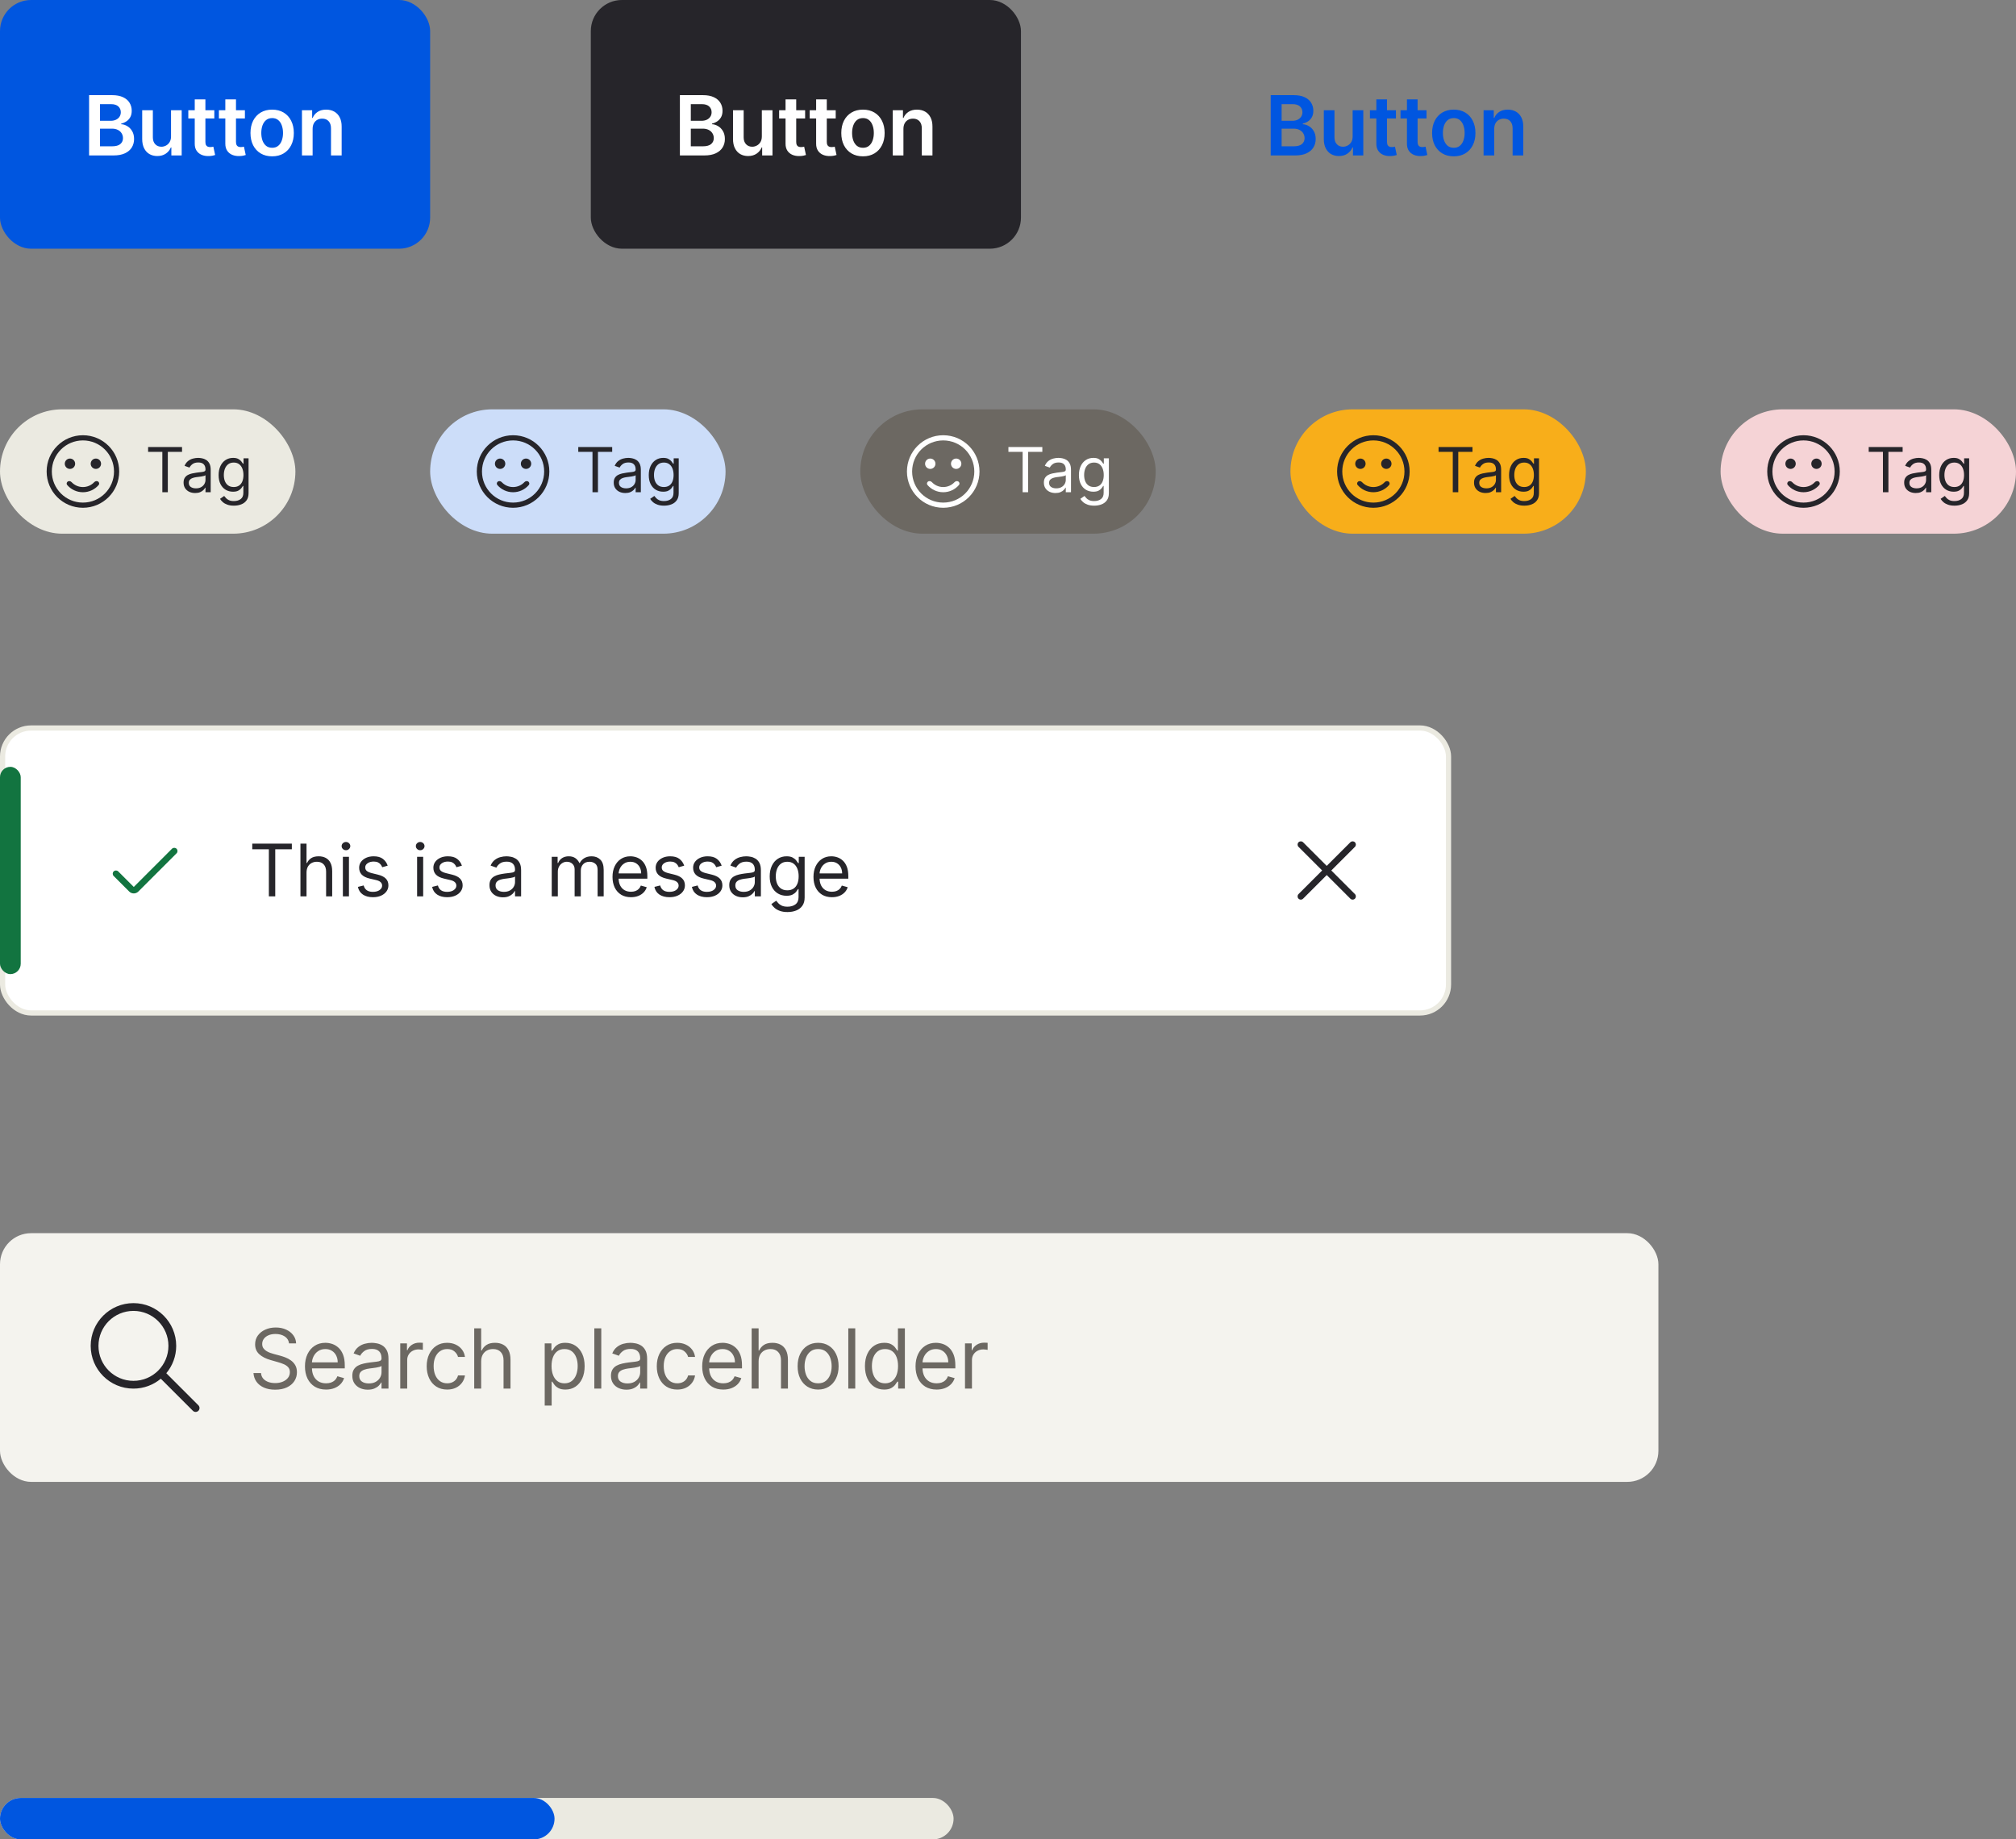 <svg width="389" height="355" viewBox="0 0 389 355" fill="none" xmlns="http://www.w3.org/2000/svg"><rect x="0" y="0" width="389" height="355" fill="#808080" stroke="none"/><rect width="83" height="48" rx="6" fill="#0056E0"/><path d="M17.189 30V18.364H21.644C22.485 18.364 23.184 18.496 23.74 18.761C24.301 19.023 24.72 19.381 24.996 19.835C25.276 20.29 25.417 20.805 25.417 21.381C25.417 21.854 25.326 22.259 25.144 22.597C24.962 22.93 24.718 23.201 24.411 23.409C24.104 23.617 23.761 23.767 23.383 23.858V23.972C23.795 23.994 24.191 24.121 24.57 24.352C24.953 24.579 25.265 24.901 25.508 25.318C25.75 25.735 25.871 26.239 25.871 26.829C25.871 27.432 25.725 27.974 25.434 28.454C25.142 28.932 24.703 29.309 24.115 29.585C23.528 29.862 22.79 30 21.899 30H17.189ZM19.297 28.239H21.564C22.329 28.239 22.881 28.093 23.218 27.801C23.559 27.506 23.729 27.127 23.729 26.665C23.729 26.32 23.644 26.009 23.473 25.733C23.303 25.453 23.061 25.233 22.746 25.074C22.432 24.911 22.057 24.829 21.621 24.829H19.297V28.239ZM19.297 23.312H21.383C21.746 23.312 22.074 23.246 22.365 23.114C22.657 22.977 22.886 22.786 23.053 22.54C23.223 22.29 23.309 21.994 23.309 21.653C23.309 21.203 23.149 20.831 22.831 20.54C22.517 20.248 22.049 20.102 21.428 20.102H19.297V23.312ZM33.001 26.329V21.273H35.057V30H33.063V28.449H32.972C32.775 28.938 32.451 29.337 32.001 29.648C31.553 29.958 31.002 30.114 30.347 30.114C29.775 30.114 29.269 29.987 28.83 29.733C28.394 29.475 28.053 29.102 27.807 28.614C27.561 28.121 27.438 27.526 27.438 26.829V21.273H29.495V26.511C29.495 27.064 29.646 27.504 29.949 27.829C30.252 28.155 30.65 28.318 31.143 28.318C31.446 28.318 31.739 28.244 32.023 28.097C32.307 27.949 32.54 27.729 32.722 27.438C32.908 27.142 33.001 26.773 33.001 26.329ZM41.354 21.273V22.864H36.337V21.273H41.354ZM37.576 19.182H39.633V27.375C39.633 27.651 39.674 27.864 39.758 28.011C39.845 28.155 39.959 28.254 40.099 28.307C40.239 28.36 40.394 28.386 40.565 28.386C40.693 28.386 40.811 28.377 40.917 28.358C41.027 28.339 41.11 28.322 41.167 28.307L41.513 29.915C41.404 29.953 41.246 29.994 41.042 30.04C40.841 30.085 40.595 30.112 40.303 30.119C39.788 30.134 39.324 30.057 38.911 29.886C38.498 29.712 38.171 29.443 37.928 29.079C37.69 28.716 37.572 28.261 37.576 27.716V19.182ZM47.257 21.273V22.864H42.239V21.273H47.257ZM43.478 19.182H45.535V27.375C45.535 27.651 45.577 27.864 45.66 28.011C45.747 28.155 45.861 28.254 46.001 28.307C46.141 28.36 46.296 28.386 46.467 28.386C46.596 28.386 46.713 28.377 46.819 28.358C46.929 28.339 47.012 28.322 47.069 28.307L47.416 29.915C47.306 29.953 47.148 29.994 46.944 30.04C46.743 30.085 46.497 30.112 46.205 30.119C45.69 30.134 45.226 30.057 44.813 29.886C44.4 29.712 44.073 29.443 43.83 29.079C43.592 28.716 43.474 28.261 43.478 27.716V19.182ZM52.514 30.171C51.661 30.171 50.923 29.983 50.298 29.608C49.673 29.233 49.188 28.708 48.843 28.034C48.502 27.36 48.332 26.572 48.332 25.671C48.332 24.769 48.502 23.979 48.843 23.301C49.188 22.623 49.673 22.097 50.298 21.722C50.923 21.347 51.661 21.159 52.514 21.159C53.366 21.159 54.105 21.347 54.73 21.722C55.355 22.097 55.838 22.623 56.178 23.301C56.523 23.979 56.696 24.769 56.696 25.671C56.696 26.572 56.523 27.36 56.178 28.034C55.838 28.708 55.355 29.233 54.73 29.608C54.105 29.983 53.366 30.171 52.514 30.171ZM52.525 28.523C52.987 28.523 53.373 28.396 53.684 28.142C53.995 27.884 54.226 27.54 54.377 27.108C54.533 26.676 54.61 26.195 54.61 25.665C54.61 25.131 54.533 24.648 54.377 24.216C54.226 23.78 53.995 23.434 53.684 23.176C53.373 22.919 52.987 22.79 52.525 22.79C52.052 22.79 51.658 22.919 51.343 23.176C51.033 23.434 50.8 23.78 50.644 24.216C50.493 24.648 50.417 25.131 50.417 25.665C50.417 26.195 50.493 26.676 50.644 27.108C50.8 27.54 51.033 27.884 51.343 28.142C51.658 28.396 52.052 28.523 52.525 28.523ZM60.322 24.886V30H58.265V21.273H60.231V22.756H60.333C60.534 22.267 60.854 21.879 61.294 21.591C61.737 21.303 62.284 21.159 62.936 21.159C63.538 21.159 64.063 21.288 64.51 21.546C64.96 21.803 65.309 22.176 65.555 22.665C65.805 23.153 65.928 23.746 65.924 24.443V30H63.867V24.761C63.867 24.178 63.716 23.722 63.413 23.392C63.114 23.062 62.699 22.898 62.169 22.898C61.809 22.898 61.489 22.977 61.208 23.136C60.932 23.292 60.714 23.517 60.555 23.812C60.4 24.108 60.322 24.466 60.322 24.886Z" fill="white"/><rect x="114" width="83" height="48" rx="6" fill="#26252A"/><path d="M131.189 30V18.364H135.644C136.485 18.364 137.184 18.496 137.74 18.761C138.301 19.023 138.72 19.381 138.996 19.835C139.276 20.29 139.417 20.805 139.417 21.381C139.417 21.854 139.326 22.259 139.144 22.597C138.962 22.93 138.718 23.201 138.411 23.409C138.104 23.617 137.761 23.767 137.382 23.858V23.972C137.795 23.994 138.191 24.121 138.57 24.352C138.953 24.579 139.265 24.901 139.507 25.318C139.75 25.735 139.871 26.239 139.871 26.829C139.871 27.432 139.725 27.974 139.434 28.454C139.142 28.932 138.703 29.309 138.115 29.585C137.528 29.862 136.79 30 135.9 30H131.189ZM133.297 28.239H135.564C136.329 28.239 136.881 28.093 137.218 27.801C137.559 27.506 137.729 27.127 137.729 26.665C137.729 26.32 137.644 26.009 137.473 25.733C137.303 25.453 137.061 25.233 136.746 25.074C136.432 24.911 136.057 24.829 135.621 24.829H133.297V28.239ZM133.297 23.312H135.382C135.746 23.312 136.074 23.246 136.365 23.114C136.657 22.977 136.886 22.786 137.053 22.54C137.223 22.29 137.309 21.994 137.309 21.653C137.309 21.203 137.15 20.831 136.831 20.54C136.517 20.248 136.049 20.102 135.428 20.102H133.297V23.312ZM147.001 26.329V21.273H149.057V30H147.063V28.449H146.972C146.775 28.938 146.451 29.337 146.001 29.648C145.554 29.958 145.002 30.114 144.347 30.114C143.775 30.114 143.269 29.987 142.83 29.733C142.394 29.475 142.054 29.102 141.807 28.614C141.561 28.121 141.438 27.526 141.438 26.829V21.273H143.495V26.511C143.495 27.064 143.646 27.504 143.949 27.829C144.252 28.155 144.65 28.318 145.143 28.318C145.446 28.318 145.739 28.244 146.023 28.097C146.307 27.949 146.54 27.729 146.722 27.438C146.908 27.142 147.001 26.773 147.001 26.329ZM155.354 21.273V22.864H150.337V21.273H155.354ZM151.576 19.182H153.633V27.375C153.633 27.651 153.674 27.864 153.758 28.011C153.845 28.155 153.959 28.254 154.099 28.307C154.239 28.36 154.394 28.386 154.565 28.386C154.693 28.386 154.811 28.377 154.917 28.358C155.027 28.339 155.11 28.322 155.167 28.307L155.513 29.915C155.404 29.953 155.246 29.994 155.042 30.04C154.841 30.085 154.595 30.112 154.303 30.119C153.788 30.134 153.324 30.057 152.911 29.886C152.498 29.712 152.171 29.443 151.928 29.079C151.69 28.716 151.572 28.261 151.576 27.716V19.182ZM161.256 21.273V22.864H156.239V21.273H161.256ZM157.478 19.182H159.535V27.375C159.535 27.651 159.577 27.864 159.66 28.011C159.747 28.155 159.861 28.254 160.001 28.307C160.141 28.36 160.296 28.386 160.467 28.386C160.595 28.386 160.713 28.377 160.819 28.358C160.929 28.339 161.012 28.322 161.069 28.307L161.416 29.915C161.306 29.953 161.149 29.994 160.944 30.04C160.743 30.085 160.497 30.112 160.205 30.119C159.69 30.134 159.226 30.057 158.813 29.886C158.4 29.712 158.073 29.443 157.83 29.079C157.592 28.716 157.474 28.261 157.478 27.716V19.182ZM166.514 30.171C165.661 30.171 164.923 29.983 164.298 29.608C163.673 29.233 163.188 28.708 162.843 28.034C162.502 27.36 162.332 26.572 162.332 25.671C162.332 24.769 162.502 23.979 162.843 23.301C163.188 22.623 163.673 22.097 164.298 21.722C164.923 21.347 165.661 21.159 166.514 21.159C167.366 21.159 168.105 21.347 168.73 21.722C169.355 22.097 169.838 22.623 170.178 23.301C170.523 23.979 170.696 24.769 170.696 25.671C170.696 26.572 170.523 27.36 170.178 28.034C169.838 28.708 169.355 29.233 168.73 29.608C168.105 29.983 167.366 30.171 166.514 30.171ZM166.525 28.523C166.987 28.523 167.374 28.396 167.684 28.142C167.995 27.884 168.226 27.54 168.377 27.108C168.533 26.676 168.61 26.195 168.61 25.665C168.61 25.131 168.533 24.648 168.377 24.216C168.226 23.78 167.995 23.434 167.684 23.176C167.374 22.919 166.987 22.79 166.525 22.79C166.052 22.79 165.658 22.919 165.343 23.176C165.033 23.434 164.8 23.78 164.644 24.216C164.493 24.648 164.417 25.131 164.417 25.665C164.417 26.195 164.493 26.676 164.644 27.108C164.8 27.54 165.033 27.884 165.343 28.142C165.658 28.396 166.052 28.523 166.525 28.523ZM174.322 24.886V30H172.265V21.273H174.231V22.756H174.333C174.534 22.267 174.854 21.879 175.294 21.591C175.737 21.303 176.284 21.159 176.936 21.159C177.538 21.159 178.063 21.288 178.51 21.546C178.96 21.803 179.309 22.176 179.555 22.665C179.805 23.153 179.928 23.746 179.924 24.443V30H177.868V24.761C177.868 24.178 177.716 23.722 177.413 23.392C177.114 23.062 176.699 22.898 176.169 22.898C175.809 22.898 175.489 22.977 175.208 23.136C174.932 23.292 174.714 23.517 174.555 23.812C174.4 24.108 174.322 24.466 174.322 24.886Z" fill="white"/><path d="M245.189 30V18.364H249.644C250.485 18.364 251.184 18.496 251.74 18.761C252.301 19.023 252.72 19.381 252.996 19.835C253.276 20.29 253.417 20.805 253.417 21.381C253.417 21.854 253.326 22.259 253.144 22.597C252.962 22.93 252.718 23.201 252.411 23.409C252.104 23.617 251.761 23.767 251.382 23.858V23.972C251.795 23.994 252.191 24.121 252.57 24.352C252.953 24.579 253.265 24.901 253.507 25.318C253.75 25.735 253.871 26.239 253.871 26.829C253.871 27.432 253.725 27.974 253.434 28.454C253.142 28.932 252.703 29.309 252.115 29.585C251.528 29.862 250.79 30 249.9 30H245.189ZM247.297 28.239H249.564C250.329 28.239 250.881 28.093 251.218 27.801C251.559 27.506 251.729 27.127 251.729 26.665C251.729 26.32 251.644 26.009 251.473 25.733C251.303 25.453 251.061 25.233 250.746 25.074C250.432 24.911 250.057 24.829 249.621 24.829H247.297V28.239ZM247.297 23.312H249.382C249.746 23.312 250.074 23.246 250.365 23.114C250.657 22.977 250.886 22.786 251.053 22.54C251.223 22.29 251.309 21.994 251.309 21.653C251.309 21.203 251.15 20.831 250.831 20.54C250.517 20.248 250.049 20.102 249.428 20.102H247.297V23.312ZM261.001 26.329V21.273H263.057V30H261.063V28.449H260.972C260.775 28.938 260.451 29.337 260.001 29.648C259.554 29.958 259.002 30.114 258.347 30.114C257.775 30.114 257.269 29.987 256.83 29.733C256.394 29.475 256.054 29.102 255.807 28.614C255.561 28.121 255.438 27.526 255.438 26.829V21.273H257.495V26.511C257.495 27.064 257.646 27.504 257.949 27.829C258.252 28.155 258.65 28.318 259.143 28.318C259.446 28.318 259.739 28.244 260.023 28.097C260.307 27.949 260.54 27.729 260.722 27.438C260.908 27.142 261.001 26.773 261.001 26.329ZM269.354 21.273V22.864H264.337V21.273H269.354ZM265.576 19.182H267.633V27.375C267.633 27.651 267.674 27.864 267.758 28.011C267.845 28.155 267.959 28.254 268.099 28.307C268.239 28.36 268.394 28.386 268.565 28.386C268.693 28.386 268.811 28.377 268.917 28.358C269.027 28.339 269.11 28.322 269.167 28.307L269.513 29.915C269.404 29.953 269.246 29.994 269.042 30.04C268.841 30.085 268.595 30.112 268.303 30.119C267.788 30.134 267.324 30.057 266.911 29.886C266.498 29.712 266.171 29.443 265.928 29.079C265.69 28.716 265.572 28.261 265.576 27.716V19.182ZM275.256 21.273V22.864H270.239V21.273H275.256ZM271.478 19.182H273.535V27.375C273.535 27.651 273.577 27.864 273.66 28.011C273.747 28.155 273.861 28.254 274.001 28.307C274.141 28.36 274.296 28.386 274.467 28.386C274.595 28.386 274.713 28.377 274.819 28.358C274.929 28.339 275.012 28.322 275.069 28.307L275.416 29.915C275.306 29.953 275.149 29.994 274.944 30.04C274.743 30.085 274.497 30.112 274.205 30.119C273.69 30.134 273.226 30.057 272.813 29.886C272.4 29.712 272.073 29.443 271.83 29.079C271.592 28.716 271.474 28.261 271.478 27.716V19.182ZM280.514 30.171C279.661 30.171 278.923 29.983 278.298 29.608C277.673 29.233 277.188 28.708 276.843 28.034C276.502 27.36 276.332 26.572 276.332 25.671C276.332 24.769 276.502 23.979 276.843 23.301C277.188 22.623 277.673 22.097 278.298 21.722C278.923 21.347 279.661 21.159 280.514 21.159C281.366 21.159 282.105 21.347 282.73 21.722C283.355 22.097 283.838 22.623 284.178 23.301C284.523 23.979 284.696 24.769 284.696 25.671C284.696 26.572 284.523 27.36 284.178 28.034C283.838 28.708 283.355 29.233 282.73 29.608C282.105 29.983 281.366 30.171 280.514 30.171ZM280.525 28.523C280.987 28.523 281.374 28.396 281.684 28.142C281.995 27.884 282.226 27.54 282.377 27.108C282.533 26.676 282.61 26.195 282.61 25.665C282.61 25.131 282.533 24.648 282.377 24.216C282.226 23.78 281.995 23.434 281.684 23.176C281.374 22.919 280.987 22.79 280.525 22.79C280.052 22.79 279.658 22.919 279.343 23.176C279.033 23.434 278.8 23.78 278.644 24.216C278.493 24.648 278.417 25.131 278.417 25.665C278.417 26.195 278.493 26.676 278.644 27.108C278.8 27.54 279.033 27.884 279.343 28.142C279.658 28.396 280.052 28.523 280.525 28.523ZM288.322 24.886V30H286.265V21.273H288.231V22.756H288.333C288.534 22.267 288.854 21.879 289.294 21.591C289.737 21.303 290.284 21.159 290.936 21.159C291.538 21.159 292.063 21.288 292.51 21.546C292.96 21.803 293.309 22.176 293.555 22.665C293.805 23.153 293.928 23.746 293.924 24.443V30H291.868V24.761C291.868 24.178 291.716 23.722 291.413 23.392C291.114 23.062 290.699 22.898 290.169 22.898C289.809 22.898 289.489 22.977 289.208 23.136C288.932 23.292 288.714 23.517 288.555 23.812C288.4 24.108 288.322 24.466 288.322 24.886Z" fill="#0056E0"/><rect y="79" width="57" height="24" rx="12" fill="#EBEAE1"/><path d="M18.997 92.997C19.163 93.163 19.189 93.427 19.036 93.605C18.302 94.459 17.214 95 16 95C14.786 95 13.698 94.459 12.964 93.605C12.811 93.427 12.837 93.163 13.003 92.997C13.225 92.775 13.596 92.822 13.81 93.051C14.358 93.635 15.136 94 16 94C16.864 94 17.642 93.635 18.189 93.051C18.404 92.822 18.775 92.775 18.997 92.997Z" fill="#26252A"/><path d="M14.5 89.5C14.5 90.052 14.052 90.5 13.5 90.5C12.948 90.5 12.5 90.052 12.5 89.5C12.5 88.948 12.948 88.5 13.5 88.5C14.052 88.5 14.5 88.948 14.5 89.5Z" fill="#26252A"/><path d="M18.5 90.5C19.052 90.5 19.5 90.052 19.5 89.5C19.5 88.948 19.052 88.5 18.5 88.5C17.948 88.5 17.5 88.948 17.5 89.5C17.5 90.052 17.948 90.5 18.5 90.5Z" fill="#26252A"/><path fill-rule="evenodd" clip-rule="evenodd" d="M23 91C23 94.866 19.866 98 16 98C12.134 98 9 94.866 9 91C9 87.134 12.134 84 16 84C19.866 84 23 87.134 23 91ZM22 91C22 94.314 19.314 97 16 97C12.686 97 10 94.314 10 91C10 87.686 12.686 85 16 85C19.314 85 22 87.686 22 91Z" fill="#26252A"/><path d="M28.579 87.21V86.273H35.125V87.21H32.381V95H31.324V87.21H28.579ZM37.655 95.153C37.24 95.153 36.864 95.075 36.526 94.919C36.188 94.76 35.919 94.531 35.721 94.233C35.522 93.932 35.422 93.568 35.422 93.142C35.422 92.767 35.496 92.463 35.644 92.23C35.791 91.994 35.989 91.81 36.236 91.676C36.483 91.543 36.756 91.443 37.054 91.378C37.355 91.31 37.658 91.256 37.962 91.216C38.36 91.165 38.682 91.126 38.929 91.101C39.179 91.072 39.361 91.026 39.475 90.96C39.591 90.895 39.65 90.781 39.65 90.619V90.585C39.65 90.165 39.534 89.838 39.304 89.605C39.077 89.372 38.732 89.256 38.269 89.256C37.789 89.256 37.412 89.361 37.14 89.571C36.867 89.781 36.675 90.006 36.564 90.244L35.61 89.903C35.78 89.506 36.008 89.196 36.291 88.974C36.578 88.75 36.891 88.594 37.229 88.506C37.57 88.415 37.905 88.369 38.235 88.369C38.445 88.369 38.686 88.395 38.959 88.446C39.235 88.494 39.5 88.595 39.756 88.749C40.015 88.902 40.229 89.133 40.4 89.443C40.57 89.753 40.655 90.168 40.655 90.688V95H39.65V94.114H39.598C39.53 94.256 39.416 94.408 39.258 94.57C39.098 94.731 38.887 94.869 38.623 94.983C38.358 95.097 38.036 95.153 37.655 95.153ZM37.809 94.25C38.206 94.25 38.541 94.172 38.814 94.016C39.09 93.859 39.297 93.658 39.436 93.41C39.578 93.163 39.65 92.903 39.65 92.631V91.71C39.607 91.761 39.513 91.808 39.368 91.851C39.226 91.891 39.061 91.926 38.874 91.957C38.689 91.986 38.509 92.011 38.333 92.034C38.159 92.054 38.019 92.071 37.911 92.085C37.65 92.119 37.405 92.175 37.178 92.251C36.953 92.325 36.772 92.438 36.633 92.588C36.496 92.736 36.428 92.938 36.428 93.193C36.428 93.543 36.557 93.807 36.816 93.986C37.077 94.162 37.408 94.25 37.809 94.25ZM45.133 97.591C44.647 97.591 44.229 97.528 43.88 97.403C43.531 97.281 43.239 97.119 43.006 96.918C42.776 96.719 42.593 96.506 42.457 96.278L43.258 95.716C43.349 95.835 43.464 95.972 43.603 96.125C43.742 96.281 43.932 96.416 44.174 96.53C44.418 96.646 44.738 96.704 45.133 96.704C45.661 96.704 46.097 96.577 46.441 96.321C46.785 96.065 46.957 95.665 46.957 95.119V93.79H46.871C46.798 93.909 46.693 94.057 46.556 94.233C46.423 94.406 46.229 94.561 45.977 94.697C45.727 94.831 45.389 94.898 44.962 94.898C44.434 94.898 43.959 94.773 43.539 94.523C43.121 94.273 42.791 93.909 42.546 93.432C42.305 92.954 42.184 92.375 42.184 91.693C42.184 91.023 42.302 90.439 42.538 89.942C42.773 89.442 43.102 89.055 43.522 88.783C43.943 88.507 44.428 88.369 44.979 88.369C45.406 88.369 45.744 88.44 45.994 88.582C46.246 88.722 46.44 88.881 46.573 89.06C46.709 89.236 46.815 89.381 46.889 89.494H46.991V88.454H47.962V95.188C47.962 95.75 47.834 96.207 47.579 96.56C47.326 96.915 46.985 97.175 46.556 97.34C46.13 97.507 45.656 97.591 45.133 97.591ZM45.099 93.994C45.502 93.994 45.843 93.902 46.121 93.717C46.4 93.533 46.611 93.267 46.756 92.921C46.901 92.574 46.974 92.159 46.974 91.676C46.974 91.204 46.903 90.788 46.761 90.428C46.619 90.067 46.408 89.784 46.13 89.579C45.852 89.375 45.508 89.273 45.099 89.273C44.673 89.273 44.318 89.381 44.033 89.597C43.752 89.812 43.541 90.102 43.398 90.466C43.259 90.829 43.19 91.233 43.19 91.676C43.19 92.131 43.261 92.533 43.403 92.882C43.548 93.229 43.761 93.501 44.042 93.7C44.326 93.896 44.678 93.994 45.099 93.994Z" fill="#26252A"/><rect x="83" y="79" width="57" height="24" rx="12" fill="#CCDDF9"/><path d="M101.997 92.997C102.163 93.163 102.189 93.427 102.036 93.605C101.302 94.459 100.214 95 99 95C97.786 95 96.698 94.459 95.964 93.605C95.811 93.427 95.837 93.163 96.003 92.997C96.225 92.775 96.596 92.822 96.811 93.051C97.358 93.635 98.136 94 99 94C99.864 94 100.642 93.635 101.189 93.051C101.404 92.822 101.775 92.775 101.997 92.997Z" fill="#26252A"/><path d="M97.5 89.5C97.5 90.052 97.052 90.5 96.5 90.5C95.948 90.5 95.5 90.052 95.5 89.5C95.5 88.948 95.948 88.5 96.5 88.5C97.052 88.5 97.5 88.948 97.5 89.5Z" fill="#26252A"/><path d="M101.5 90.5C102.052 90.5 102.5 90.052 102.5 89.5C102.5 88.948 102.052 88.5 101.5 88.5C100.948 88.5 100.5 88.948 100.5 89.5C100.5 90.052 100.948 90.5 101.5 90.5Z" fill="#26252A"/><path fill-rule="evenodd" clip-rule="evenodd" d="M106 91C106 94.866 102.866 98 99 98C95.134 98 92 94.866 92 91C92 87.134 95.134 84 99 84C102.866 84 106 87.134 106 91ZM105 91C105 94.314 102.314 97 99 97C95.686 97 93 94.314 93 91C93 87.686 95.686 85 99 85C102.314 85 105 87.686 105 91Z" fill="#26252A"/><path d="M111.58 87.21V86.273H118.125V87.21H115.381V95H114.324V87.21H111.58ZM120.655 95.153C120.24 95.153 119.864 95.075 119.526 94.919C119.188 94.76 118.919 94.531 118.721 94.233C118.522 93.932 118.422 93.568 118.422 93.142C118.422 92.767 118.496 92.463 118.644 92.23C118.792 91.994 118.989 91.81 119.236 91.676C119.483 91.543 119.756 91.443 120.054 91.378C120.355 91.31 120.658 91.256 120.962 91.216C121.36 91.165 121.682 91.126 121.929 91.101C122.179 91.072 122.361 91.026 122.475 90.96C122.591 90.895 122.65 90.781 122.65 90.619V90.585C122.65 90.165 122.534 89.838 122.304 89.605C122.077 89.372 121.732 89.256 121.269 89.256C120.789 89.256 120.412 89.361 120.14 89.571C119.867 89.781 119.675 90.006 119.564 90.244L118.61 89.903C118.78 89.506 119.007 89.196 119.292 88.974C119.578 88.75 119.891 88.594 120.229 88.506C120.57 88.415 120.905 88.369 121.235 88.369C121.445 88.369 121.686 88.395 121.959 88.446C122.235 88.494 122.5 88.595 122.756 88.749C123.015 88.902 123.229 89.133 123.4 89.443C123.57 89.753 123.655 90.168 123.655 90.688V95H122.65V94.114H122.598C122.53 94.256 122.417 94.408 122.257 94.57C122.098 94.731 121.887 94.869 121.623 94.983C121.358 95.097 121.036 95.153 120.655 95.153ZM120.809 94.25C121.206 94.25 121.542 94.172 121.814 94.016C122.09 93.859 122.297 93.658 122.436 93.41C122.578 93.163 122.65 92.903 122.65 92.631V91.71C122.607 91.761 122.513 91.808 122.368 91.851C122.226 91.891 122.061 91.926 121.874 91.957C121.689 91.986 121.509 92.011 121.333 92.034C121.159 92.054 121.019 92.071 120.911 92.085C120.65 92.119 120.405 92.175 120.178 92.251C119.953 92.325 119.772 92.438 119.632 92.588C119.496 92.736 119.428 92.938 119.428 93.193C119.428 93.543 119.557 93.807 119.816 93.986C120.077 94.162 120.408 94.25 120.809 94.25ZM128.133 97.591C127.647 97.591 127.229 97.528 126.88 97.403C126.531 97.281 126.239 97.119 126.006 96.918C125.776 96.719 125.593 96.506 125.457 96.278L126.258 95.716C126.349 95.835 126.464 95.972 126.603 96.125C126.742 96.281 126.933 96.416 127.174 96.53C127.418 96.646 127.738 96.704 128.133 96.704C128.661 96.704 129.097 96.577 129.441 96.321C129.785 96.065 129.957 95.665 129.957 95.119V93.79H129.871C129.798 93.909 129.692 94.057 129.556 94.233C129.423 94.406 129.229 94.561 128.977 94.697C128.727 94.831 128.388 94.898 127.962 94.898C127.434 94.898 126.96 94.773 126.539 94.523C126.121 94.273 125.79 93.909 125.546 93.432C125.305 92.954 125.184 92.375 125.184 91.693C125.184 91.023 125.302 90.439 125.538 89.942C125.773 89.442 126.102 89.055 126.522 88.783C126.942 88.507 127.428 88.369 127.979 88.369C128.406 88.369 128.744 88.44 128.994 88.582C129.246 88.722 129.44 88.881 129.573 89.06C129.71 89.236 129.815 89.381 129.888 89.494H129.991V88.454H130.962V95.188C130.962 95.75 130.835 96.207 130.579 96.56C130.326 96.915 129.985 97.175 129.556 97.34C129.13 97.507 128.656 97.591 128.133 97.591ZM128.099 93.994C128.502 93.994 128.843 93.902 129.121 93.717C129.4 93.533 129.612 93.267 129.756 92.921C129.901 92.574 129.974 92.159 129.974 91.676C129.974 91.204 129.903 90.788 129.761 90.428C129.619 90.067 129.408 89.784 129.13 89.579C128.852 89.375 128.508 89.273 128.099 89.273C127.673 89.273 127.317 89.381 127.033 89.597C126.752 89.812 126.54 90.102 126.398 90.466C126.259 90.829 126.19 91.233 126.19 91.676C126.19 92.131 126.261 92.533 126.403 92.882C126.548 93.229 126.761 93.501 127.042 93.7C127.326 93.896 127.678 93.994 128.099 93.994Z" fill="#26252A"/><rect x="166" y="79" width="57" height="24" rx="12" fill="#6C6862"/><path d="M184.997 92.997C185.163 93.163 185.189 93.427 185.036 93.605C184.302 94.459 183.214 95 182 95C180.786 95 179.698 94.459 178.964 93.605C178.811 93.427 178.837 93.163 179.003 92.997C179.225 92.775 179.596 92.822 179.81 93.051C180.358 93.635 181.136 94 182 94C182.864 94 183.642 93.635 184.189 93.051C184.404 92.822 184.775 92.775 184.997 92.997Z" fill="white"/><path d="M180.5 89.5C180.5 90.052 180.052 90.5 179.5 90.5C178.948 90.5 178.5 90.052 178.5 89.5C178.5 88.948 178.948 88.5 179.5 88.5C180.052 88.5 180.5 88.948 180.5 89.5Z" fill="white"/><path d="M184.5 90.5C185.052 90.5 185.5 90.052 185.5 89.5C185.5 88.948 185.052 88.5 184.5 88.5C183.948 88.5 183.5 88.948 183.5 89.5C183.5 90.052 183.948 90.5 184.5 90.5Z" fill="white"/><path fill-rule="evenodd" clip-rule="evenodd" d="M189 91C189 94.866 185.866 98 182 98C178.134 98 175 94.866 175 91C175 87.134 178.134 84 182 84C185.866 84 189 87.134 189 91ZM188 91C188 94.314 185.314 97 182 97C178.686 97 176 94.314 176 91C176 87.686 178.686 85 182 85C185.314 85 188 87.686 188 91Z" fill="white"/><path d="M194.58 87.21V86.273H201.125V87.21H198.381V95H197.324V87.21H194.58ZM203.655 95.153C203.24 95.153 202.864 95.075 202.526 94.919C202.188 94.76 201.919 94.531 201.721 94.233C201.522 93.932 201.422 93.568 201.422 93.142C201.422 92.767 201.496 92.463 201.644 92.23C201.792 91.994 201.989 91.81 202.236 91.676C202.483 91.543 202.756 91.443 203.054 91.378C203.355 91.31 203.658 91.256 203.962 91.216C204.36 91.165 204.682 91.126 204.929 91.101C205.179 91.072 205.361 91.026 205.475 90.96C205.591 90.895 205.65 90.781 205.65 90.619V90.585C205.65 90.165 205.534 89.838 205.304 89.605C205.077 89.372 204.732 89.256 204.269 89.256C203.789 89.256 203.412 89.361 203.14 89.571C202.867 89.781 202.675 90.006 202.564 90.244L201.61 89.903C201.78 89.506 202.007 89.196 202.292 88.974C202.578 88.75 202.891 88.594 203.229 88.506C203.57 88.415 203.905 88.369 204.235 88.369C204.445 88.369 204.686 88.395 204.959 88.446C205.235 88.494 205.5 88.595 205.756 88.749C206.015 88.902 206.229 89.133 206.4 89.443C206.57 89.753 206.655 90.168 206.655 90.688V95H205.65V94.114H205.598C205.53 94.256 205.417 94.408 205.257 94.57C205.098 94.731 204.887 94.869 204.623 94.983C204.358 95.097 204.036 95.153 203.655 95.153ZM203.809 94.25C204.206 94.25 204.542 94.172 204.814 94.016C205.09 93.859 205.297 93.658 205.436 93.41C205.578 93.163 205.65 92.903 205.65 92.631V91.71C205.607 91.761 205.513 91.808 205.368 91.851C205.226 91.891 205.061 91.926 204.874 91.957C204.689 91.986 204.509 92.011 204.333 92.034C204.159 92.054 204.019 92.071 203.911 92.085C203.65 92.119 203.405 92.175 203.178 92.251C202.953 92.325 202.772 92.438 202.632 92.588C202.496 92.736 202.428 92.938 202.428 93.193C202.428 93.543 202.557 93.807 202.816 93.986C203.077 94.162 203.408 94.25 203.809 94.25ZM211.133 97.591C210.647 97.591 210.229 97.528 209.88 97.403C209.531 97.281 209.239 97.119 209.006 96.918C208.776 96.719 208.593 96.506 208.457 96.278L209.258 95.716C209.349 95.835 209.464 95.972 209.603 96.125C209.742 96.281 209.933 96.416 210.174 96.53C210.418 96.646 210.738 96.704 211.133 96.704C211.661 96.704 212.097 96.577 212.441 96.321C212.785 96.065 212.957 95.665 212.957 95.119V93.79H212.871C212.798 93.909 212.692 94.057 212.556 94.233C212.423 94.406 212.229 94.561 211.977 94.697C211.727 94.831 211.388 94.898 210.962 94.898C210.434 94.898 209.96 94.773 209.539 94.523C209.121 94.273 208.79 93.909 208.546 93.432C208.305 92.954 208.184 92.375 208.184 91.693C208.184 91.023 208.302 90.439 208.538 89.942C208.773 89.442 209.102 89.055 209.522 88.783C209.942 88.507 210.428 88.369 210.979 88.369C211.406 88.369 211.744 88.44 211.994 88.582C212.246 88.722 212.44 88.881 212.573 89.06C212.71 89.236 212.815 89.381 212.888 89.494H212.991V88.454H213.962V95.188C213.962 95.75 213.835 96.207 213.579 96.56C213.326 96.915 212.985 97.175 212.556 97.34C212.13 97.507 211.656 97.591 211.133 97.591ZM211.099 93.994C211.502 93.994 211.843 93.902 212.121 93.717C212.4 93.533 212.612 93.267 212.756 92.921C212.901 92.574 212.974 92.159 212.974 91.676C212.974 91.204 212.903 90.788 212.761 90.428C212.619 90.067 212.408 89.784 212.13 89.579C211.852 89.375 211.508 89.273 211.099 89.273C210.673 89.273 210.317 89.381 210.033 89.597C209.752 89.812 209.54 90.102 209.398 90.466C209.259 90.829 209.19 91.233 209.19 91.676C209.19 92.131 209.261 92.533 209.403 92.882C209.548 93.229 209.761 93.501 210.042 93.7C210.326 93.896 210.678 93.994 211.099 93.994Z" fill="white"/><rect x="249" y="79" width="57" height="24" rx="12" fill="#F8AE1A"/><path d="M267.997 92.997C268.163 93.163 268.189 93.427 268.036 93.605C267.302 94.459 266.214 95 265 95C263.786 95 262.698 94.459 261.964 93.605C261.811 93.427 261.837 93.163 262.003 92.997C262.225 92.775 262.596 92.822 262.81 93.051C263.358 93.635 264.136 94 265 94C265.864 94 266.642 93.635 267.189 93.051C267.404 92.822 267.775 92.775 267.997 92.997Z" fill="#26252A"/><path d="M263.5 89.5C263.5 90.052 263.052 90.5 262.5 90.5C261.948 90.5 261.5 90.052 261.5 89.5C261.5 88.948 261.948 88.5 262.5 88.5C263.052 88.5 263.5 88.948 263.5 89.5Z" fill="#26252A"/><path d="M267.5 90.5C268.052 90.5 268.5 90.052 268.5 89.5C268.5 88.948 268.052 88.5 267.5 88.5C266.948 88.5 266.5 88.948 266.5 89.5C266.5 90.052 266.948 90.5 267.5 90.5Z" fill="#26252A"/><path fill-rule="evenodd" clip-rule="evenodd" d="M272 91C272 94.866 268.866 98 265 98C261.134 98 258 94.866 258 91C258 87.134 261.134 84 265 84C268.866 84 272 87.134 272 91ZM271 91C271 94.314 268.314 97 265 97C261.686 97 259 94.314 259 91C259 87.686 261.686 85 265 85C268.314 85 271 87.686 271 91Z" fill="#26252A"/><path d="M277.58 87.21V86.273H284.125V87.21H281.381V95H280.324V87.21H277.58ZM286.655 95.153C286.24 95.153 285.864 95.075 285.526 94.919C285.188 94.76 284.919 94.531 284.721 94.233C284.522 93.932 284.422 93.568 284.422 93.142C284.422 92.767 284.496 92.463 284.644 92.23C284.792 91.994 284.989 91.81 285.236 91.676C285.483 91.543 285.756 91.443 286.054 91.378C286.355 91.31 286.658 91.256 286.962 91.216C287.36 91.165 287.682 91.126 287.929 91.101C288.179 91.072 288.361 91.026 288.475 90.96C288.591 90.895 288.65 90.781 288.65 90.619V90.585C288.65 90.165 288.534 89.838 288.304 89.605C288.077 89.372 287.732 89.256 287.269 89.256C286.789 89.256 286.412 89.361 286.14 89.571C285.867 89.781 285.675 90.006 285.564 90.244L284.61 89.903C284.78 89.506 285.007 89.196 285.292 88.974C285.578 88.75 285.891 88.594 286.229 88.506C286.57 88.415 286.905 88.369 287.235 88.369C287.445 88.369 287.686 88.395 287.959 88.446C288.235 88.494 288.5 88.595 288.756 88.749C289.015 88.902 289.229 89.133 289.4 89.443C289.57 89.753 289.655 90.168 289.655 90.688V95H288.65V94.114H288.598C288.53 94.256 288.417 94.408 288.257 94.57C288.098 94.731 287.887 94.869 287.623 94.983C287.358 95.097 287.036 95.153 286.655 95.153ZM286.809 94.25C287.206 94.25 287.542 94.172 287.814 94.016C288.09 93.859 288.297 93.658 288.436 93.41C288.578 93.163 288.65 92.903 288.65 92.631V91.71C288.607 91.761 288.513 91.808 288.368 91.851C288.226 91.891 288.061 91.926 287.874 91.957C287.689 91.986 287.509 92.011 287.333 92.034C287.159 92.054 287.019 92.071 286.911 92.085C286.65 92.119 286.405 92.175 286.178 92.251C285.953 92.325 285.772 92.438 285.632 92.588C285.496 92.736 285.428 92.938 285.428 93.193C285.428 93.543 285.557 93.807 285.816 93.986C286.077 94.162 286.408 94.25 286.809 94.25ZM294.133 97.591C293.647 97.591 293.229 97.528 292.88 97.403C292.531 97.281 292.239 97.119 292.006 96.918C291.776 96.719 291.593 96.506 291.457 96.278L292.258 95.716C292.349 95.835 292.464 95.972 292.603 96.125C292.742 96.281 292.933 96.416 293.174 96.53C293.418 96.646 293.738 96.704 294.133 96.704C294.661 96.704 295.097 96.577 295.441 96.321C295.785 96.065 295.957 95.665 295.957 95.119V93.79H295.871C295.798 93.909 295.692 94.057 295.556 94.233C295.423 94.406 295.229 94.561 294.977 94.697C294.727 94.831 294.388 94.898 293.962 94.898C293.434 94.898 292.96 94.773 292.539 94.523C292.121 94.273 291.79 93.909 291.546 93.432C291.305 92.954 291.184 92.375 291.184 91.693C291.184 91.023 291.302 90.439 291.538 89.942C291.773 89.442 292.102 89.055 292.522 88.783C292.942 88.507 293.428 88.369 293.979 88.369C294.406 88.369 294.744 88.44 294.994 88.582C295.246 88.722 295.44 88.881 295.573 89.06C295.71 89.236 295.815 89.381 295.888 89.494H295.991V88.454H296.962V95.188C296.962 95.75 296.835 96.207 296.579 96.56C296.326 96.915 295.985 97.175 295.556 97.34C295.13 97.507 294.656 97.591 294.133 97.591ZM294.099 93.994C294.502 93.994 294.843 93.902 295.121 93.717C295.4 93.533 295.612 93.267 295.756 92.921C295.901 92.574 295.974 92.159 295.974 91.676C295.974 91.204 295.903 90.788 295.761 90.428C295.619 90.067 295.408 89.784 295.13 89.579C294.852 89.375 294.508 89.273 294.099 89.273C293.673 89.273 293.317 89.381 293.033 89.597C292.752 89.812 292.54 90.102 292.398 90.466C292.259 90.829 292.19 91.233 292.19 91.676C292.19 92.131 292.261 92.533 292.403 92.882C292.548 93.229 292.761 93.501 293.042 93.7C293.326 93.896 293.678 93.994 294.099 93.994Z" fill="#26252A"/><rect x="332" y="79" width="57" height="24" rx="12" fill="#F5D3D6"/><path d="M350.997 92.997C351.163 93.163 351.189 93.427 351.036 93.605C350.302 94.459 349.214 95 348 95C346.786 95 345.698 94.459 344.964 93.605C344.811 93.427 344.837 93.163 345.003 92.997C345.225 92.775 345.596 92.822 345.81 93.051C346.358 93.635 347.136 94 348 94C348.864 94 349.642 93.635 350.189 93.051C350.404 92.822 350.775 92.775 350.997 92.997Z" fill="#26252A"/><path d="M346.5 89.5C346.5 90.052 346.052 90.5 345.5 90.5C344.948 90.5 344.5 90.052 344.5 89.5C344.5 88.948 344.948 88.5 345.5 88.5C346.052 88.5 346.5 88.948 346.5 89.5Z" fill="#26252A"/><path d="M350.5 90.5C351.052 90.5 351.5 90.052 351.5 89.5C351.5 88.948 351.052 88.5 350.5 88.5C349.948 88.5 349.5 88.948 349.5 89.5C349.5 90.052 349.948 90.5 350.5 90.5Z" fill="#26252A"/><path fill-rule="evenodd" clip-rule="evenodd" d="M355 91C355 94.866 351.866 98 348 98C344.134 98 341 94.866 341 91C341 87.134 344.134 84 348 84C351.866 84 355 87.134 355 91ZM354 91C354 94.314 351.314 97 348 97C344.686 97 342 94.314 342 91C342 87.686 344.686 85 348 85C351.314 85 354 87.686 354 91Z" fill="#26252A"/><path d="M360.58 87.21V86.273H367.125V87.21H364.381V95H363.324V87.21H360.58ZM369.655 95.153C369.24 95.153 368.864 95.075 368.526 94.919C368.188 94.76 367.919 94.531 367.721 94.233C367.522 93.932 367.422 93.568 367.422 93.142C367.422 92.767 367.496 92.463 367.644 92.23C367.792 91.994 367.989 91.81 368.236 91.676C368.483 91.543 368.756 91.443 369.054 91.378C369.355 91.31 369.658 91.256 369.962 91.216C370.36 91.165 370.682 91.126 370.929 91.101C371.179 91.072 371.361 91.026 371.475 90.96C371.591 90.895 371.65 90.781 371.65 90.619V90.585C371.65 90.165 371.534 89.838 371.304 89.605C371.077 89.372 370.732 89.256 370.269 89.256C369.789 89.256 369.412 89.361 369.14 89.571C368.867 89.781 368.675 90.006 368.564 90.244L367.61 89.903C367.78 89.506 368.007 89.196 368.292 88.974C368.578 88.75 368.891 88.594 369.229 88.506C369.57 88.415 369.905 88.369 370.235 88.369C370.445 88.369 370.686 88.395 370.959 88.446C371.235 88.494 371.5 88.595 371.756 88.749C372.015 88.902 372.229 89.133 372.4 89.443C372.57 89.753 372.655 90.168 372.655 90.688V95H371.65V94.114H371.598C371.53 94.256 371.417 94.408 371.257 94.57C371.098 94.731 370.887 94.869 370.623 94.983C370.358 95.097 370.036 95.153 369.655 95.153ZM369.809 94.25C370.206 94.25 370.542 94.172 370.814 94.016C371.09 93.859 371.297 93.658 371.436 93.41C371.578 93.163 371.65 92.903 371.65 92.631V91.71C371.607 91.761 371.513 91.808 371.368 91.851C371.226 91.891 371.061 91.926 370.874 91.957C370.689 91.986 370.509 92.011 370.333 92.034C370.159 92.054 370.019 92.071 369.911 92.085C369.65 92.119 369.405 92.175 369.178 92.251C368.953 92.325 368.772 92.438 368.632 92.588C368.496 92.736 368.428 92.938 368.428 93.193C368.428 93.543 368.557 93.807 368.816 93.986C369.077 94.162 369.408 94.25 369.809 94.25ZM377.133 97.591C376.647 97.591 376.229 97.528 375.88 97.403C375.531 97.281 375.239 97.119 375.006 96.918C374.776 96.719 374.593 96.506 374.457 96.278L375.258 95.716C375.349 95.835 375.464 95.972 375.603 96.125C375.742 96.281 375.933 96.416 376.174 96.53C376.418 96.646 376.738 96.704 377.133 96.704C377.661 96.704 378.097 96.577 378.441 96.321C378.785 96.065 378.957 95.665 378.957 95.119V93.79H378.871C378.798 93.909 378.692 94.057 378.556 94.233C378.423 94.406 378.229 94.561 377.977 94.697C377.727 94.831 377.388 94.898 376.962 94.898C376.434 94.898 375.96 94.773 375.539 94.523C375.121 94.273 374.79 93.909 374.546 93.432C374.305 92.954 374.184 92.375 374.184 91.693C374.184 91.023 374.302 90.439 374.538 89.942C374.773 89.442 375.102 89.055 375.522 88.783C375.942 88.507 376.428 88.369 376.979 88.369C377.406 88.369 377.744 88.44 377.994 88.582C378.246 88.722 378.44 88.881 378.573 89.06C378.71 89.236 378.815 89.381 378.888 89.494H378.991V88.454H379.962V95.188C379.962 95.75 379.835 96.207 379.579 96.56C379.326 96.915 378.985 97.175 378.556 97.34C378.13 97.507 377.656 97.591 377.133 97.591ZM377.099 93.994C377.502 93.994 377.843 93.902 378.121 93.717C378.4 93.533 378.612 93.267 378.756 92.921C378.901 92.574 378.974 92.159 378.974 91.676C378.974 91.204 378.903 90.788 378.761 90.428C378.619 90.067 378.408 89.784 378.13 89.579C377.852 89.375 377.508 89.273 377.099 89.273C376.673 89.273 376.317 89.381 376.033 89.597C375.752 89.812 375.54 90.102 375.398 90.466C375.259 90.829 375.19 91.233 375.19 91.676C375.19 92.131 375.261 92.533 375.403 92.882C375.548 93.229 375.761 93.501 376.042 93.7C376.326 93.896 376.678 93.994 377.099 93.994Z" fill="#26252A"/><rect x="0.5" y="140.5" width="279" height="55" rx="5.5" fill="white"/><rect x="0.5" y="140.5" width="279" height="55" rx="5.5" stroke="#EBEAE1"/><path fill-rule="evenodd" clip-rule="evenodd" d="M34.067 163.808C34.311 164.052 34.311 164.448 34.067 164.692L26.696 172.063C26.208 172.551 25.417 172.551 24.929 172.062L21.933 169.067C21.689 168.823 21.689 168.427 21.933 168.183C22.177 167.939 22.573 167.939 22.817 168.183L25.812 171.179L33.183 163.808C33.427 163.564 33.823 163.564 34.067 163.808Z" fill="#127440"/><path d="M48.676 163.912V162.818H56.312V163.912H53.111V173H51.878V163.912H48.676ZM59.146 168.406V173H57.972V162.818H59.146V166.557H59.245C59.424 166.162 59.693 165.849 60.05 165.617C60.412 165.382 60.892 165.264 61.492 165.264C62.013 165.264 62.468 165.369 62.859 165.577C63.251 165.783 63.554 166.099 63.769 166.527C63.988 166.951 64.097 167.491 64.097 168.148V173H62.924V168.227C62.924 167.621 62.767 167.152 62.452 166.82C62.14 166.486 61.708 166.318 61.154 166.318C60.77 166.318 60.425 166.399 60.12 166.562C59.818 166.724 59.58 166.961 59.404 167.273C59.232 167.584 59.146 167.962 59.146 168.406ZM66.16 173V165.364H67.333V173H66.16ZM66.756 164.091C66.528 164.091 66.331 164.013 66.165 163.857C66.002 163.701 65.921 163.514 65.921 163.295C65.921 163.077 66.002 162.889 66.165 162.734C66.331 162.578 66.528 162.5 66.756 162.5C66.985 162.5 67.181 162.578 67.343 162.734C67.509 162.889 67.592 163.077 67.592 163.295C67.592 163.514 67.509 163.701 67.343 163.857C67.181 164.013 66.985 164.091 66.756 164.091ZM74.807 167.074L73.753 167.372C73.687 167.196 73.589 167.026 73.46 166.86C73.334 166.691 73.162 166.552 72.943 166.442C72.724 166.333 72.444 166.278 72.103 166.278C71.635 166.278 71.246 166.386 70.934 166.602C70.626 166.814 70.472 167.084 70.472 167.412C70.472 167.704 70.578 167.934 70.79 168.103C71.002 168.272 71.334 168.413 71.784 168.526L72.918 168.804C73.601 168.97 74.109 169.223 74.444 169.565C74.779 169.903 74.946 170.339 74.946 170.872C74.946 171.31 74.82 171.701 74.569 172.045C74.32 172.39 73.972 172.662 73.525 172.861C73.077 173.06 72.557 173.159 71.963 173.159C71.184 173.159 70.54 172.99 70.029 172.652C69.519 172.314 69.196 171.82 69.06 171.17L70.174 170.892C70.28 171.303 70.48 171.611 70.775 171.817C71.073 172.022 71.463 172.125 71.944 172.125C72.49 172.125 72.925 172.009 73.246 171.777C73.571 171.542 73.733 171.26 73.733 170.932C73.733 170.667 73.641 170.445 73.455 170.266C73.269 170.083 72.984 169.947 72.6 169.858L71.327 169.56C70.628 169.394 70.114 169.137 69.786 168.789C69.461 168.438 69.299 167.999 69.299 167.472C69.299 167.041 69.42 166.66 69.662 166.328C69.907 165.997 70.24 165.737 70.661 165.548C71.085 165.359 71.566 165.264 72.103 165.264C72.858 165.264 73.451 165.43 73.882 165.761C74.317 166.093 74.625 166.53 74.807 167.074ZM80.482 173V165.364H81.655V173H80.482ZM81.079 164.091C80.85 164.091 80.653 164.013 80.487 163.857C80.325 163.701 80.243 163.514 80.243 163.295C80.243 163.077 80.325 162.889 80.487 162.734C80.653 162.578 80.85 162.5 81.079 162.5C81.307 162.5 81.503 162.578 81.665 162.734C81.831 162.889 81.914 163.077 81.914 163.295C81.914 163.514 81.831 163.701 81.665 163.857C81.503 164.013 81.307 164.091 81.079 164.091ZM89.129 167.074L88.075 167.372C88.009 167.196 87.911 167.026 87.782 166.86C87.656 166.691 87.484 166.552 87.265 166.442C87.046 166.333 86.766 166.278 86.425 166.278C85.957 166.278 85.568 166.386 85.257 166.602C84.948 166.814 84.794 167.084 84.794 167.412C84.794 167.704 84.9 167.934 85.112 168.103C85.324 168.272 85.656 168.413 86.107 168.526L87.24 168.804C87.923 168.97 88.432 169.223 88.766 169.565C89.101 169.903 89.269 170.339 89.269 170.872C89.269 171.31 89.143 171.701 88.891 172.045C88.642 172.39 88.294 172.662 87.847 172.861C87.399 173.06 86.879 173.159 86.286 173.159C85.507 173.159 84.862 172.99 84.352 172.652C83.841 172.314 83.518 171.82 83.382 171.17L84.496 170.892C84.602 171.303 84.802 171.611 85.097 171.817C85.396 172.022 85.785 172.125 86.266 172.125C86.813 172.125 87.247 172.009 87.568 171.777C87.893 171.542 88.055 171.26 88.055 170.932C88.055 170.667 87.963 170.445 87.777 170.266C87.591 170.083 87.306 169.947 86.922 169.858L85.649 169.56C84.95 169.394 84.436 169.137 84.108 168.789C83.783 168.438 83.621 167.999 83.621 167.472C83.621 167.041 83.742 166.66 83.984 166.328C84.229 165.997 84.562 165.737 84.983 165.548C85.407 165.359 85.888 165.264 86.425 165.264C87.18 165.264 87.774 165.43 88.205 165.761C88.639 166.093 88.947 166.53 89.129 167.074ZM97.051 173.179C96.567 173.179 96.128 173.088 95.734 172.906C95.34 172.72 95.026 172.453 94.794 172.105C94.562 171.754 94.446 171.33 94.446 170.832C94.446 170.395 94.532 170.04 94.705 169.768C94.877 169.493 95.108 169.278 95.396 169.122C95.684 168.966 96.002 168.85 96.35 168.774C96.702 168.695 97.055 168.632 97.409 168.585C97.873 168.526 98.249 168.481 98.538 168.451C98.829 168.418 99.042 168.363 99.174 168.287C99.31 168.211 99.378 168.078 99.378 167.889V167.849C99.378 167.359 99.244 166.978 98.975 166.706C98.71 166.434 98.308 166.298 97.767 166.298C97.207 166.298 96.768 166.421 96.45 166.666C96.132 166.911 95.908 167.173 95.779 167.452L94.665 167.054C94.864 166.59 95.129 166.229 95.46 165.97C95.795 165.708 96.16 165.526 96.554 165.423C96.952 165.317 97.343 165.264 97.728 165.264C97.973 165.264 98.254 165.294 98.573 165.354C98.894 165.41 99.204 165.528 99.502 165.707C99.804 165.886 100.054 166.156 100.253 166.517C100.452 166.878 100.551 167.362 100.551 167.969V173H99.378V171.966H99.318C99.239 172.132 99.106 172.309 98.921 172.498C98.735 172.687 98.488 172.848 98.18 172.98C97.872 173.113 97.496 173.179 97.051 173.179ZM97.23 172.125C97.694 172.125 98.085 172.034 98.404 171.852C98.725 171.669 98.967 171.434 99.129 171.146C99.295 170.857 99.378 170.554 99.378 170.236V169.162C99.328 169.222 99.219 169.276 99.05 169.326C98.884 169.372 98.692 169.414 98.473 169.45C98.258 169.483 98.047 169.513 97.842 169.54C97.64 169.563 97.476 169.583 97.35 169.599C97.045 169.639 96.76 169.704 96.495 169.793C96.233 169.879 96.021 170.01 95.858 170.186C95.699 170.358 95.62 170.594 95.62 170.892C95.62 171.3 95.77 171.608 96.072 171.817C96.377 172.022 96.763 172.125 97.23 172.125ZM106.462 173V165.364H107.596V166.557H107.695C107.854 166.149 108.111 165.833 108.466 165.607C108.821 165.379 109.246 165.264 109.744 165.264C110.247 165.264 110.667 165.379 111.001 165.607C111.34 165.833 111.603 166.149 111.792 166.557H111.871C112.067 166.162 112.36 165.849 112.751 165.617C113.143 165.382 113.612 165.264 114.158 165.264C114.841 165.264 115.4 165.478 115.834 165.906C116.268 166.33 116.485 166.991 116.485 167.889V173H115.312V167.889C115.312 167.326 115.158 166.923 114.849 166.681C114.541 166.439 114.178 166.318 113.761 166.318C113.224 166.318 112.808 166.481 112.513 166.805C112.218 167.127 112.07 167.535 112.07 168.028V173H110.877V167.77C110.877 167.336 110.736 166.986 110.455 166.721C110.173 166.452 109.81 166.318 109.366 166.318C109.061 166.318 108.776 166.399 108.511 166.562C108.249 166.724 108.037 166.95 107.874 167.238C107.715 167.523 107.636 167.853 107.636 168.227V173H106.462ZM121.748 173.159C121.012 173.159 120.378 172.997 119.844 172.672C119.314 172.344 118.904 171.886 118.616 171.3C118.331 170.71 118.188 170.024 118.188 169.241C118.188 168.459 118.331 167.77 118.616 167.173C118.904 166.573 119.305 166.106 119.819 165.771C120.336 165.433 120.939 165.264 121.629 165.264C122.026 165.264 122.419 165.33 122.807 165.463C123.195 165.596 123.548 165.811 123.866 166.109C124.184 166.404 124.438 166.795 124.627 167.283C124.816 167.77 124.91 168.37 124.91 169.082V169.58H119.024V168.565H123.717C123.717 168.134 123.631 167.75 123.458 167.412C123.289 167.074 123.047 166.807 122.732 166.612C122.421 166.416 122.053 166.318 121.629 166.318C121.161 166.318 120.757 166.434 120.416 166.666C120.078 166.895 119.817 167.193 119.635 167.561C119.453 167.929 119.362 168.323 119.362 168.744V169.42C119.362 169.997 119.461 170.486 119.66 170.887C119.862 171.285 120.142 171.588 120.5 171.797C120.858 172.002 121.274 172.105 121.748 172.105C122.056 172.105 122.335 172.062 122.583 171.976C122.835 171.886 123.052 171.754 123.235 171.578C123.417 171.399 123.558 171.177 123.657 170.912L124.791 171.23C124.671 171.615 124.471 171.953 124.189 172.244C123.907 172.533 123.559 172.758 123.145 172.92C122.731 173.08 122.265 173.159 121.748 173.159ZM132.02 167.074L130.966 167.372C130.9 167.196 130.802 167.026 130.673 166.86C130.547 166.691 130.374 166.552 130.156 166.442C129.937 166.333 129.657 166.278 129.315 166.278C128.848 166.278 128.459 166.386 128.147 166.602C127.839 166.814 127.685 167.084 127.685 167.412C127.685 167.704 127.791 167.934 128.003 168.103C128.215 168.272 128.546 168.413 128.997 168.526L130.131 168.804C130.813 168.97 131.322 169.223 131.657 169.565C131.992 169.903 132.159 170.339 132.159 170.872C132.159 171.31 132.033 171.701 131.781 172.045C131.533 172.39 131.185 172.662 130.737 172.861C130.29 173.06 129.769 173.159 129.176 173.159C128.397 173.159 127.753 172.99 127.242 172.652C126.732 172.314 126.409 171.82 126.273 171.17L127.386 170.892C127.492 171.303 127.693 171.611 127.988 171.817C128.286 172.022 128.676 172.125 129.156 172.125C129.703 172.125 130.137 172.009 130.459 171.777C130.784 171.542 130.946 171.26 130.946 170.932C130.946 170.667 130.853 170.445 130.668 170.266C130.482 170.083 130.197 169.947 129.812 169.858L128.54 169.56C127.84 169.394 127.327 169.137 126.999 168.789C126.674 168.438 126.511 167.999 126.511 167.472C126.511 167.041 126.632 166.66 126.874 166.328C127.12 165.997 127.453 165.737 127.874 165.548C128.298 165.359 128.778 165.264 129.315 165.264C130.071 165.264 130.664 165.43 131.095 165.761C131.529 166.093 131.838 166.53 132.02 167.074ZM139.25 167.074L138.196 167.372C138.13 167.196 138.032 167.026 137.903 166.86C137.777 166.691 137.605 166.552 137.386 166.442C137.167 166.333 136.887 166.278 136.546 166.278C136.078 166.278 135.689 166.386 135.377 166.602C135.069 166.814 134.915 167.084 134.915 167.412C134.915 167.704 135.021 167.934 135.233 168.103C135.445 168.272 135.777 168.413 136.228 168.526L137.361 168.804C138.044 168.97 138.553 169.223 138.887 169.565C139.222 169.903 139.39 170.339 139.39 170.872C139.39 171.31 139.264 171.701 139.012 172.045C138.763 172.39 138.415 172.662 137.968 172.861C137.52 173.06 137 173.159 136.407 173.159C135.628 173.159 134.983 172.99 134.473 172.652C133.962 172.314 133.639 171.82 133.503 171.17L134.617 170.892C134.723 171.303 134.923 171.611 135.218 171.817C135.517 172.022 135.906 172.125 136.387 172.125C136.934 172.125 137.368 172.009 137.689 171.777C138.014 171.542 138.176 171.26 138.176 170.932C138.176 170.667 138.084 170.445 137.898 170.266C137.712 170.083 137.427 169.947 137.043 169.858L135.77 169.56C135.071 169.394 134.557 169.137 134.229 168.789C133.904 168.438 133.742 167.999 133.742 167.472C133.742 167.041 133.863 166.66 134.105 166.328C134.35 165.997 134.683 165.737 135.104 165.548C135.528 165.359 136.009 165.264 136.546 165.264C137.301 165.264 137.895 165.43 138.326 165.761C138.76 166.093 139.068 166.53 139.25 167.074ZM143.319 173.179C142.835 173.179 142.396 173.088 142.001 172.906C141.607 172.72 141.294 172.453 141.062 172.105C140.83 171.754 140.714 171.33 140.714 170.832C140.714 170.395 140.8 170.04 140.972 169.768C141.145 169.493 141.375 169.278 141.663 169.122C141.952 168.966 142.27 168.85 142.618 168.774C142.969 168.695 143.322 168.632 143.677 168.585C144.141 168.526 144.517 168.481 144.805 168.451C145.097 168.418 145.309 168.363 145.442 168.287C145.578 168.211 145.646 168.078 145.646 167.889V167.849C145.646 167.359 145.511 166.978 145.243 166.706C144.978 166.434 144.575 166.298 144.035 166.298C143.475 166.298 143.035 166.421 142.717 166.666C142.399 166.911 142.175 167.173 142.046 167.452L140.932 167.054C141.131 166.59 141.396 166.229 141.728 165.97C142.063 165.708 142.427 165.526 142.822 165.423C143.219 165.317 143.611 165.264 143.995 165.264C144.24 165.264 144.522 165.294 144.84 165.354C145.162 165.41 145.472 165.528 145.77 165.707C146.071 165.886 146.322 166.156 146.521 166.517C146.719 166.878 146.819 167.362 146.819 167.969V173H145.646V171.966H145.586C145.506 172.132 145.374 172.309 145.188 172.498C145.003 172.687 144.756 172.848 144.447 172.98C144.139 173.113 143.763 173.179 143.319 173.179ZM143.498 172.125C143.962 172.125 144.353 172.034 144.671 171.852C144.993 171.669 145.235 171.434 145.397 171.146C145.563 170.857 145.646 170.554 145.646 170.236V169.162C145.596 169.222 145.486 169.276 145.317 169.326C145.152 169.372 144.959 169.414 144.741 169.45C144.525 169.483 144.315 169.513 144.109 169.54C143.907 169.563 143.743 169.583 143.617 169.599C143.312 169.639 143.027 169.704 142.762 169.793C142.5 169.879 142.288 170.01 142.126 170.186C141.967 170.358 141.887 170.594 141.887 170.892C141.887 171.3 142.038 171.608 142.339 171.817C142.644 172.022 143.03 172.125 143.498 172.125ZM151.959 176.023C151.392 176.023 150.905 175.95 150.497 175.804C150.089 175.661 149.75 175.473 149.478 175.237C149.209 175.005 148.996 174.757 148.837 174.491L149.771 173.835C149.877 173.974 150.012 174.134 150.174 174.312C150.336 174.495 150.558 174.652 150.84 174.785C151.125 174.921 151.498 174.989 151.959 174.989C152.575 174.989 153.084 174.839 153.485 174.541C153.886 174.243 154.087 173.776 154.087 173.139V171.588H153.987C153.901 171.727 153.778 171.9 153.619 172.105C153.463 172.307 153.238 172.488 152.943 172.647C152.651 172.803 152.257 172.881 151.76 172.881C151.143 172.881 150.59 172.735 150.099 172.443C149.612 172.152 149.226 171.727 148.941 171.17C148.659 170.614 148.518 169.937 148.518 169.142C148.518 168.36 148.656 167.679 148.931 167.099C149.206 166.515 149.589 166.065 150.079 165.746C150.57 165.425 151.137 165.264 151.78 165.264C152.277 165.264 152.671 165.347 152.963 165.513C153.258 165.675 153.483 165.861 153.639 166.07C153.798 166.275 153.921 166.444 154.007 166.577H154.126V165.364H155.26V173.219C155.26 173.875 155.111 174.409 154.812 174.82C154.517 175.234 154.12 175.537 153.619 175.729C153.122 175.925 152.569 176.023 151.959 176.023ZM151.919 171.827C152.39 171.827 152.787 171.719 153.112 171.504C153.437 171.288 153.684 170.978 153.853 170.574C154.022 170.17 154.106 169.686 154.106 169.122C154.106 168.572 154.024 168.086 153.858 167.665C153.692 167.245 153.447 166.915 153.122 166.676C152.797 166.437 152.396 166.318 151.919 166.318C151.422 166.318 151.008 166.444 150.676 166.696C150.348 166.948 150.101 167.286 149.935 167.71C149.773 168.134 149.692 168.605 149.692 169.122C149.692 169.652 149.775 170.121 149.94 170.529C150.109 170.933 150.358 171.252 150.686 171.484C151.017 171.712 151.428 171.827 151.919 171.827ZM160.525 173.159C159.79 173.159 159.155 172.997 158.621 172.672C158.091 172.344 157.682 171.886 157.393 171.3C157.108 170.71 156.966 170.024 156.966 169.241C156.966 168.459 157.108 167.77 157.393 167.173C157.682 166.573 158.083 166.106 158.596 165.771C159.113 165.433 159.717 165.264 160.406 165.264C160.804 165.264 161.196 165.33 161.584 165.463C161.972 165.596 162.325 165.811 162.643 166.109C162.961 166.404 163.215 166.795 163.404 167.283C163.593 167.77 163.687 168.37 163.687 169.082V169.58H157.801V168.565H162.494C162.494 168.134 162.408 167.75 162.236 167.412C162.067 167.074 161.825 166.807 161.51 166.612C161.198 166.416 160.83 166.318 160.406 166.318C159.939 166.318 159.534 166.434 159.193 166.666C158.855 166.895 158.595 167.193 158.412 167.561C158.23 167.929 158.139 168.323 158.139 168.744V169.42C158.139 169.997 158.238 170.486 158.437 170.887C158.639 171.285 158.919 171.588 159.277 171.797C159.635 172.002 160.051 172.105 160.525 172.105C160.834 172.105 161.112 172.062 161.361 171.976C161.612 171.886 161.83 171.754 162.012 171.578C162.194 171.399 162.335 171.177 162.434 170.912L163.568 171.23C163.449 171.615 163.248 171.953 162.966 172.244C162.685 172.533 162.337 172.758 161.922 172.92C161.508 173.08 161.042 173.159 160.525 173.159Z" fill="#26252A"/><path d="M261.442 163.442C261.686 163.198 261.686 162.802 261.442 162.558C261.198 162.314 260.802 162.314 260.558 162.558L256 167.116L251.442 162.558C251.198 162.314 250.802 162.314 250.558 162.558C250.314 162.802 250.314 163.198 250.558 163.442L255.116 168L250.558 172.558C250.314 172.802 250.314 173.198 250.558 173.442C250.802 173.686 251.198 173.686 251.442 173.442L256 168.884L260.558 173.442C260.802 173.686 261.198 173.686 261.442 173.442C261.686 173.198 261.686 172.802 261.442 172.558L256.884 168L261.442 163.442Z" fill="#26252A"/><rect y="148" width="4" height="40" rx="2" fill="#127440"/><rect y="238" width="320" height="48" rx="6" fill="#F4F3EE"/><path fill-rule="evenodd" clip-rule="evenodd" d="M31.029 266.09C29.599 267.283 27.758 268 25.75 268C21.194 268 17.5 264.306 17.5 259.75C17.5 255.194 21.194 251.5 25.75 251.5C30.306 251.5 34 255.194 34 259.75C34 261.758 33.282 263.599 32.09 265.029L38.28 271.22C38.573 271.513 38.573 271.987 38.28 272.28C37.987 272.573 37.513 272.573 37.22 272.28L31.029 266.09ZM32.5 259.75C32.5 263.478 29.478 266.5 25.75 266.5C22.022 266.5 19 263.478 19 259.75C19 256.022 22.022 253 25.75 253C29.478 253 32.5 256.022 32.5 259.75Z" fill="#26252A"/><path d="M55.773 259.273C55.705 258.697 55.428 258.25 54.943 257.932C54.458 257.614 53.864 257.455 53.159 257.455C52.644 257.455 52.193 257.538 51.807 257.705C51.424 257.871 51.125 258.1 50.909 258.392C50.697 258.684 50.591 259.015 50.591 259.386C50.591 259.697 50.665 259.964 50.812 260.188C50.964 260.407 51.157 260.591 51.392 260.739C51.627 260.883 51.873 261.002 52.131 261.097C52.388 261.187 52.625 261.261 52.841 261.318L54.023 261.636C54.326 261.716 54.663 261.826 55.034 261.966C55.409 262.106 55.767 262.297 56.108 262.54C56.453 262.778 56.737 263.085 56.96 263.46C57.184 263.835 57.295 264.295 57.295 264.841C57.295 265.47 57.131 266.038 56.801 266.545C56.475 267.053 55.998 267.456 55.369 267.756C54.744 268.055 53.985 268.205 53.091 268.205C52.258 268.205 51.536 268.07 50.926 267.801C50.32 267.532 49.843 267.157 49.494 266.676C49.15 266.195 48.955 265.636 48.909 265H50.364C50.401 265.439 50.549 265.803 50.807 266.091C51.068 266.375 51.398 266.587 51.795 266.727C52.197 266.864 52.629 266.932 53.091 266.932C53.629 266.932 54.112 266.845 54.54 266.67C54.968 266.492 55.307 266.246 55.557 265.932C55.807 265.614 55.932 265.242 55.932 264.818C55.932 264.432 55.824 264.117 55.608 263.875C55.392 263.633 55.108 263.436 54.756 263.284C54.403 263.133 54.023 263 53.614 262.886L52.182 262.477C51.273 262.216 50.553 261.843 50.023 261.358C49.492 260.873 49.227 260.239 49.227 259.455C49.227 258.803 49.403 258.235 49.756 257.75C50.112 257.261 50.589 256.883 51.188 256.614C51.79 256.341 52.462 256.205 53.205 256.205C53.955 256.205 54.621 256.339 55.205 256.608C55.788 256.873 56.25 257.237 56.591 257.699C56.936 258.161 57.117 258.686 57.136 259.273H55.773ZM62.913 268.182C62.073 268.182 61.347 267.996 60.737 267.625C60.131 267.25 59.663 266.727 59.334 266.057C59.008 265.383 58.845 264.598 58.845 263.705C58.845 262.811 59.008 262.023 59.334 261.341C59.663 260.655 60.122 260.121 60.709 259.739C61.3 259.352 61.989 259.159 62.777 259.159C63.232 259.159 63.681 259.235 64.124 259.386C64.567 259.538 64.97 259.784 65.334 260.125C65.698 260.462 65.987 260.909 66.203 261.466C66.419 262.023 66.527 262.708 66.527 263.523V264.091H59.8V262.932H65.163C65.163 262.439 65.065 262 64.868 261.614C64.675 261.227 64.398 260.922 64.038 260.699C63.682 260.475 63.262 260.364 62.777 260.364C62.243 260.364 61.781 260.496 61.391 260.761C61.004 261.023 60.707 261.364 60.499 261.784C60.29 262.205 60.186 262.655 60.186 263.136V263.909C60.186 264.568 60.3 265.127 60.527 265.585C60.758 266.04 61.078 266.386 61.487 266.625C61.896 266.86 62.372 266.977 62.913 266.977C63.266 266.977 63.584 266.928 63.868 266.83C64.156 266.727 64.404 266.576 64.612 266.375C64.821 266.17 64.982 265.917 65.095 265.614L66.391 265.977C66.254 266.417 66.025 266.803 65.703 267.136C65.381 267.466 64.984 267.723 64.51 267.909C64.037 268.091 63.504 268.182 62.913 268.182ZM70.959 268.205C70.406 268.205 69.904 268.1 69.453 267.892C69.003 267.68 68.645 267.375 68.379 266.977C68.114 266.576 67.982 266.091 67.982 265.523C67.982 265.023 68.08 264.617 68.277 264.307C68.474 263.992 68.737 263.746 69.067 263.568C69.397 263.39 69.76 263.258 70.158 263.17C70.559 263.08 70.963 263.008 71.368 262.955C71.898 262.886 72.328 262.835 72.658 262.801C72.991 262.763 73.234 262.701 73.385 262.614C73.54 262.527 73.618 262.375 73.618 262.159V262.114C73.618 261.553 73.465 261.117 73.158 260.807C72.855 260.496 72.395 260.341 71.777 260.341C71.137 260.341 70.635 260.481 70.272 260.761C69.908 261.042 69.652 261.341 69.504 261.659L68.232 261.205C68.459 260.674 68.762 260.261 69.141 259.966C69.523 259.667 69.94 259.458 70.391 259.341C70.845 259.22 71.292 259.159 71.732 259.159C72.012 259.159 72.334 259.193 72.698 259.261C73.065 259.326 73.419 259.46 73.76 259.665C74.105 259.869 74.391 260.178 74.618 260.591C74.845 261.004 74.959 261.557 74.959 262.25V268H73.618V266.818H73.55C73.459 267.008 73.308 267.21 73.095 267.426C72.883 267.642 72.601 267.826 72.249 267.977C71.897 268.129 71.467 268.205 70.959 268.205ZM71.164 267C71.694 267 72.141 266.896 72.504 266.688C72.872 266.479 73.148 266.21 73.334 265.881C73.523 265.551 73.618 265.205 73.618 264.841V263.614C73.561 263.682 73.436 263.744 73.243 263.801C73.054 263.854 72.834 263.902 72.584 263.943C72.338 263.981 72.097 264.015 71.862 264.045C71.631 264.072 71.444 264.095 71.3 264.114C70.951 264.159 70.626 264.233 70.323 264.335C70.023 264.434 69.781 264.583 69.595 264.784C69.414 264.981 69.323 265.25 69.323 265.591C69.323 266.057 69.495 266.409 69.84 266.648C70.188 266.883 70.629 267 71.164 267ZM77.231 268V259.273H78.526V260.591H78.617C78.776 260.159 79.064 259.809 79.481 259.54C79.897 259.271 80.367 259.136 80.89 259.136C80.988 259.136 81.111 259.138 81.259 259.142C81.407 259.146 81.518 259.152 81.594 259.159V260.523C81.549 260.511 81.445 260.494 81.282 260.472C81.123 260.445 80.954 260.432 80.776 260.432C80.352 260.432 79.973 260.521 79.64 260.699C79.31 260.873 79.049 261.116 78.856 261.426C78.666 261.733 78.571 262.083 78.571 262.477V268H77.231ZM86.287 268.182C85.469 268.182 84.765 267.989 84.174 267.602C83.583 267.216 83.128 266.684 82.81 266.006C82.492 265.328 82.333 264.553 82.333 263.682C82.333 262.795 82.496 262.013 82.822 261.335C83.151 260.653 83.609 260.121 84.197 259.739C84.787 259.352 85.477 259.159 86.265 259.159C86.878 259.159 87.431 259.273 87.924 259.5C88.416 259.727 88.82 260.045 89.134 260.455C89.448 260.864 89.644 261.341 89.719 261.886H88.378C88.276 261.489 88.049 261.136 87.697 260.83C87.348 260.519 86.878 260.364 86.287 260.364C85.765 260.364 85.306 260.5 84.912 260.773C84.522 261.042 84.217 261.422 83.998 261.915C83.782 262.403 83.674 262.977 83.674 263.636C83.674 264.311 83.78 264.898 83.992 265.398C84.208 265.898 84.511 266.286 84.901 266.562C85.295 266.839 85.757 266.977 86.287 266.977C86.636 266.977 86.952 266.917 87.236 266.795C87.52 266.674 87.761 266.5 87.958 266.273C88.155 266.045 88.295 265.773 88.378 265.455H89.719C89.644 265.97 89.456 266.434 89.157 266.847C88.861 267.256 88.469 267.581 87.981 267.824C87.496 268.062 86.931 268.182 86.287 268.182ZM92.844 262.75V268H91.504V256.364H92.844V260.636H92.958C93.163 260.186 93.469 259.828 93.879 259.562C94.291 259.294 94.841 259.159 95.526 259.159C96.121 259.159 96.642 259.278 97.089 259.517C97.536 259.752 97.882 260.114 98.129 260.602C98.379 261.087 98.504 261.705 98.504 262.455V268H97.163V262.545C97.163 261.852 96.983 261.316 96.623 260.938C96.267 260.555 95.772 260.364 95.14 260.364C94.701 260.364 94.307 260.456 93.958 260.642C93.613 260.828 93.341 261.098 93.14 261.455C92.943 261.811 92.844 262.242 92.844 262.75ZM105.105 271.273V259.273H106.4V260.659H106.559C106.658 260.508 106.794 260.314 106.968 260.08C107.146 259.841 107.4 259.629 107.73 259.443C108.063 259.254 108.514 259.159 109.082 259.159C109.817 259.159 110.464 259.343 111.025 259.71C111.586 260.078 112.023 260.598 112.338 261.273C112.652 261.947 112.809 262.742 112.809 263.659C112.809 264.583 112.652 265.384 112.338 266.062C112.023 266.737 111.588 267.259 111.031 267.631C110.474 267.998 109.832 268.182 109.105 268.182C108.544 268.182 108.095 268.089 107.758 267.903C107.421 267.714 107.161 267.5 106.98 267.261C106.798 267.019 106.658 266.818 106.559 266.659H106.446V271.273H105.105ZM106.423 263.636C106.423 264.295 106.519 264.877 106.713 265.381C106.906 265.881 107.188 266.273 107.559 266.557C107.93 266.837 108.385 266.977 108.923 266.977C109.483 266.977 109.951 266.83 110.326 266.534C110.705 266.235 110.989 265.833 111.179 265.33C111.372 264.822 111.468 264.258 111.468 263.636C111.468 263.023 111.374 262.47 111.184 261.977C110.999 261.481 110.716 261.089 110.338 260.801C109.963 260.509 109.491 260.364 108.923 260.364C108.377 260.364 107.919 260.502 107.548 260.778C107.177 261.051 106.896 261.434 106.707 261.926C106.518 262.415 106.423 262.985 106.423 263.636ZM116.02 256.364V268H114.679V256.364H116.02ZM120.868 268.205C120.315 268.205 119.813 268.1 119.362 267.892C118.911 267.68 118.553 267.375 118.288 266.977C118.023 266.576 117.89 266.091 117.89 265.523C117.89 265.023 117.989 264.617 118.186 264.307C118.383 263.992 118.646 263.746 118.976 263.568C119.305 263.39 119.669 263.258 120.067 263.17C120.468 263.08 120.871 263.008 121.277 262.955C121.807 262.886 122.237 262.835 122.567 262.801C122.9 262.763 123.142 262.701 123.294 262.614C123.449 262.527 123.527 262.375 123.527 262.159V262.114C123.527 261.553 123.373 261.117 123.067 260.807C122.764 260.496 122.303 260.341 121.686 260.341C121.046 260.341 120.544 260.481 120.18 260.761C119.817 261.042 119.561 261.341 119.413 261.659L118.14 261.205C118.368 260.674 118.671 260.261 119.05 259.966C119.432 259.667 119.849 259.458 120.3 259.341C120.754 259.22 121.201 259.159 121.64 259.159C121.921 259.159 122.243 259.193 122.606 259.261C122.974 259.326 123.328 259.46 123.669 259.665C124.014 259.869 124.3 260.178 124.527 260.591C124.754 261.004 124.868 261.557 124.868 262.25V268H123.527V266.818H123.459C123.368 267.008 123.216 267.21 123.004 267.426C122.792 267.642 122.51 267.826 122.157 267.977C121.805 268.129 121.375 268.205 120.868 268.205ZM121.072 267C121.603 267 122.05 266.896 122.413 266.688C122.781 266.479 123.057 266.21 123.243 265.881C123.432 265.551 123.527 265.205 123.527 264.841V263.614C123.47 263.682 123.345 263.744 123.152 263.801C122.962 263.854 122.743 263.902 122.493 263.943C122.246 263.981 122.006 264.015 121.771 264.045C121.54 264.072 121.353 264.095 121.209 264.114C120.86 264.159 120.534 264.233 120.231 264.335C119.932 264.434 119.69 264.583 119.504 264.784C119.322 264.981 119.231 265.25 119.231 265.591C119.231 266.057 119.404 266.409 119.748 266.648C120.097 266.883 120.538 267 121.072 267ZM130.685 268.182C129.866 268.182 129.162 267.989 128.571 267.602C127.98 267.216 127.526 266.684 127.207 266.006C126.889 265.328 126.73 264.553 126.73 263.682C126.73 262.795 126.893 262.013 127.219 261.335C127.548 260.653 128.007 260.121 128.594 259.739C129.185 259.352 129.874 259.159 130.662 259.159C131.276 259.159 131.829 259.273 132.321 259.5C132.813 259.727 133.217 260.045 133.531 260.455C133.846 260.864 134.041 261.341 134.116 261.886H132.776C132.673 261.489 132.446 261.136 132.094 260.83C131.745 260.519 131.276 260.364 130.685 260.364C130.162 260.364 129.704 260.5 129.31 260.773C128.919 261.042 128.615 261.422 128.395 261.915C128.179 262.403 128.071 262.977 128.071 263.636C128.071 264.311 128.177 264.898 128.389 265.398C128.605 265.898 128.908 266.286 129.298 266.562C129.692 266.839 130.154 266.977 130.685 266.977C131.033 266.977 131.349 266.917 131.633 266.795C131.918 266.674 132.158 266.5 132.355 266.273C132.552 266.045 132.692 265.773 132.776 265.455H134.116C134.041 265.97 133.853 266.434 133.554 266.847C133.258 267.256 132.866 267.581 132.378 267.824C131.893 268.062 131.329 268.182 130.685 268.182ZM139.56 268.182C138.719 268.182 137.993 267.996 137.384 267.625C136.778 267.25 136.31 266.727 135.98 266.057C135.654 265.383 135.492 264.598 135.492 263.705C135.492 262.811 135.654 262.023 135.98 261.341C136.31 260.655 136.768 260.121 137.355 259.739C137.946 259.352 138.635 259.159 139.423 259.159C139.878 259.159 140.327 259.235 140.77 259.386C141.213 259.538 141.617 259.784 141.98 260.125C142.344 260.462 142.634 260.909 142.85 261.466C143.065 262.023 143.173 262.708 143.173 263.523V264.091H136.446V262.932H141.81C141.81 262.439 141.711 262 141.514 261.614C141.321 261.227 141.045 260.922 140.685 260.699C140.329 260.475 139.908 260.364 139.423 260.364C138.889 260.364 138.427 260.496 138.037 260.761C137.651 261.023 137.353 261.364 137.145 261.784C136.937 262.205 136.832 262.655 136.832 263.136V263.909C136.832 264.568 136.946 265.127 137.173 265.585C137.404 266.04 137.725 266.386 138.134 266.625C138.543 266.86 139.018 266.977 139.56 266.977C139.912 266.977 140.23 266.928 140.514 266.83C140.802 266.727 141.05 266.576 141.259 266.375C141.467 266.17 141.628 265.917 141.742 265.614L143.037 265.977C142.901 266.417 142.671 266.803 142.35 267.136C142.028 267.466 141.63 267.723 141.156 267.909C140.683 268.091 140.151 268.182 139.56 268.182ZM146.378 262.75V268H145.037V256.364H146.378V260.636H146.492C146.696 260.186 147.003 259.828 147.412 259.562C147.825 259.294 148.374 259.159 149.06 259.159C149.655 259.159 150.175 259.278 150.622 259.517C151.069 259.752 151.416 260.114 151.662 260.602C151.912 261.087 152.037 261.705 152.037 262.455V268H150.696V262.545C150.696 261.852 150.516 261.316 150.156 260.938C149.8 260.555 149.306 260.364 148.674 260.364C148.234 260.364 147.84 260.456 147.492 260.642C147.147 260.828 146.874 261.098 146.674 261.455C146.477 261.811 146.378 262.242 146.378 262.75ZM157.86 268.182C157.072 268.182 156.381 267.994 155.786 267.619C155.195 267.244 154.733 266.72 154.399 266.045C154.07 265.371 153.905 264.583 153.905 263.682C153.905 262.773 154.07 261.979 154.399 261.301C154.733 260.623 155.195 260.097 155.786 259.722C156.381 259.347 157.072 259.159 157.86 259.159C158.648 259.159 159.337 259.347 159.928 259.722C160.523 260.097 160.985 260.623 161.314 261.301C161.648 261.979 161.814 262.773 161.814 263.682C161.814 264.583 161.648 265.371 161.314 266.045C160.985 266.72 160.523 267.244 159.928 267.619C159.337 267.994 158.648 268.182 157.86 268.182ZM157.86 266.977C158.458 266.977 158.951 266.824 159.337 266.517C159.723 266.21 160.009 265.807 160.195 265.307C160.381 264.807 160.473 264.265 160.473 263.682C160.473 263.098 160.381 262.555 160.195 262.051C160.009 261.547 159.723 261.14 159.337 260.83C158.951 260.519 158.458 260.364 157.86 260.364C157.261 260.364 156.769 260.519 156.382 260.83C155.996 261.14 155.71 261.547 155.524 262.051C155.339 262.555 155.246 263.098 155.246 263.682C155.246 264.265 155.339 264.807 155.524 265.307C155.71 265.807 155.996 266.21 156.382 266.517C156.769 266.824 157.261 266.977 157.86 266.977ZM165.026 256.364V268H163.685V256.364H165.026ZM170.601 268.182C169.874 268.182 169.232 267.998 168.675 267.631C168.119 267.259 167.683 266.737 167.369 266.062C167.054 265.384 166.897 264.583 166.897 263.659C166.897 262.742 167.054 261.947 167.369 261.273C167.683 260.598 168.12 260.078 168.681 259.71C169.242 259.343 169.889 259.159 170.624 259.159C171.192 259.159 171.641 259.254 171.971 259.443C172.304 259.629 172.558 259.841 172.732 260.08C172.91 260.314 173.048 260.508 173.147 260.659H173.261V256.364H174.601V268H173.306V266.659H173.147C173.048 266.818 172.908 267.019 172.726 267.261C172.545 267.5 172.285 267.714 171.948 267.903C171.611 268.089 171.162 268.182 170.601 268.182ZM170.783 266.977C171.321 266.977 171.776 266.837 172.147 266.557C172.518 266.273 172.8 265.881 172.994 265.381C173.187 264.877 173.283 264.295 173.283 263.636C173.283 262.985 173.189 262.415 172.999 261.926C172.81 261.434 172.53 261.051 172.158 260.778C171.787 260.502 171.329 260.364 170.783 260.364C170.215 260.364 169.742 260.509 169.363 260.801C168.988 261.089 168.706 261.481 168.516 261.977C168.331 262.47 168.238 263.023 168.238 263.636C168.238 264.258 168.333 264.822 168.522 265.33C168.715 265.833 168.999 266.235 169.374 266.534C169.753 266.83 170.223 266.977 170.783 266.977ZM180.727 268.182C179.886 268.182 179.16 267.996 178.55 267.625C177.944 267.25 177.477 266.727 177.147 266.057C176.821 265.383 176.658 264.598 176.658 263.705C176.658 262.811 176.821 262.023 177.147 261.341C177.477 260.655 177.935 260.121 178.522 259.739C179.113 259.352 179.802 259.159 180.59 259.159C181.045 259.159 181.494 259.235 181.937 259.386C182.38 259.538 182.783 259.784 183.147 260.125C183.511 260.462 183.8 260.909 184.016 261.466C184.232 262.023 184.34 262.708 184.34 263.523V264.091H177.613V262.932H182.977C182.977 262.439 182.878 262 182.681 261.614C182.488 261.227 182.211 260.922 181.852 260.699C181.496 260.475 181.075 260.364 180.59 260.364C180.056 260.364 179.594 260.496 179.204 260.761C178.818 261.023 178.52 261.364 178.312 261.784C178.104 262.205 177.999 262.655 177.999 263.136V263.909C177.999 264.568 178.113 265.127 178.34 265.585C178.571 266.04 178.891 266.386 179.3 266.625C179.71 266.86 180.185 266.977 180.727 266.977C181.079 266.977 181.397 266.928 181.681 266.83C181.969 266.727 182.217 266.576 182.425 266.375C182.634 266.17 182.795 265.917 182.908 265.614L184.204 265.977C184.068 266.417 183.838 266.803 183.516 267.136C183.194 267.466 182.797 267.723 182.323 267.909C181.85 268.091 181.318 268.182 180.727 268.182ZM186.204 268V259.273H187.499V260.591H187.59C187.749 260.159 188.037 259.809 188.454 259.54C188.871 259.271 189.34 259.136 189.863 259.136C189.962 259.136 190.085 259.138 190.232 259.142C190.38 259.146 190.492 259.152 190.568 259.159V260.523C190.522 260.511 190.418 260.494 190.255 260.472C190.096 260.445 189.928 260.432 189.749 260.432C189.325 260.432 188.946 260.521 188.613 260.699C188.284 260.873 188.022 261.116 187.829 261.426C187.64 261.733 187.545 262.083 187.545 262.477V268H186.204Z" fill="#6C6862"/><rect y="347" width="184" height="8" rx="4" fill="#EBEAE1"/><rect y="347" width="107" height="8" rx="4" fill="#0056E0"/></svg>
